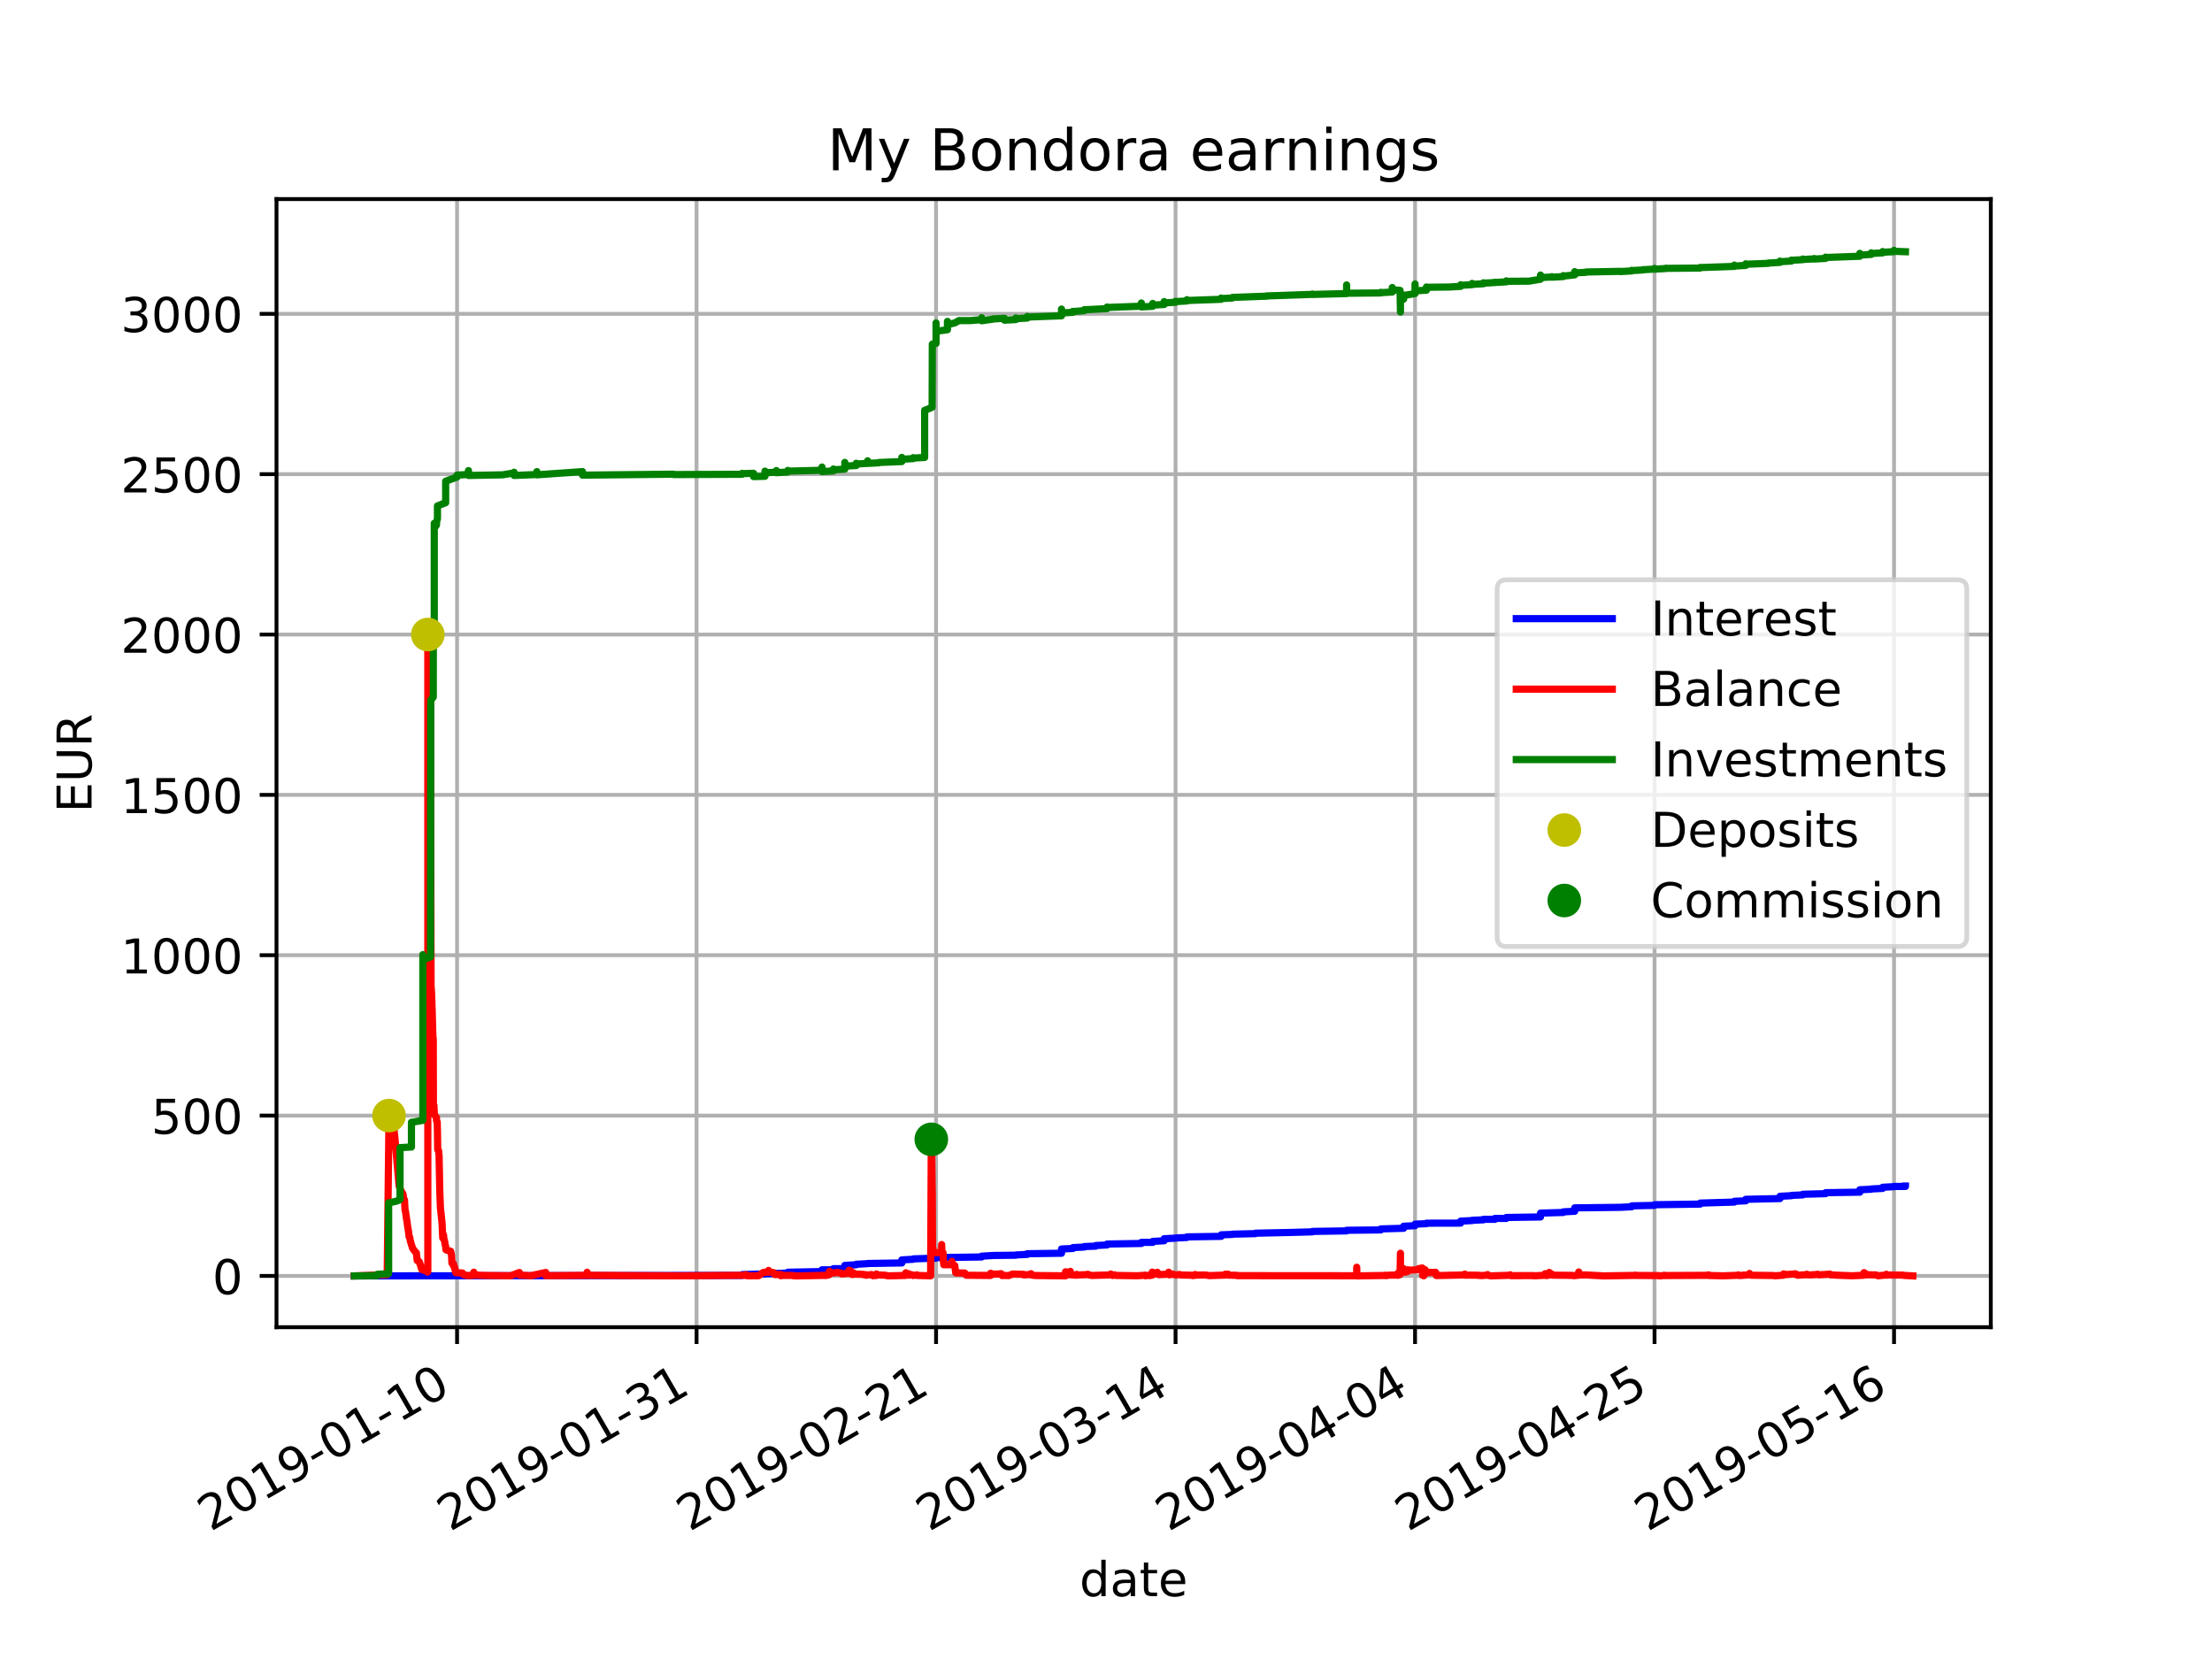 <?xml version="1.0" encoding="utf-8" standalone="no"?>
<!DOCTYPE svg PUBLIC "-//W3C//DTD SVG 1.1//EN"
  "http://www.w3.org/Graphics/SVG/1.1/DTD/svg11.dtd">
<!-- Created with matplotlib (http://matplotlib.org/) -->
<svg height="345.6pt" version="1.1" viewBox="0 0 460.8 345.6" width="460.8pt" xmlns="http://www.w3.org/2000/svg" xmlns:xlink="http://www.w3.org/1999/xlink">
 <defs>
  <style type="text/css">
*{stroke-linecap:butt;stroke-linejoin:round;}
  </style>
 </defs>
 <g id="figure_1">
  <g id="patch_1">
   <path d="M 0 345.6 
L 460.8 345.6 
L 460.8 0 
L 0 0 
z
" style="fill:#ffffff;"/>
  </g>
  <g id="axes_1">
   <g id="patch_2">
    <path d="M 57.6 276.48 
L 414.72 276.48 
L 414.72 41.472 
L 57.6 41.472 
z
" style="fill:#ffffff;"/>
   </g>
   <g id="matplotlib.axis_1">
    <g id="xtick_1">
     <g id="line2d_1">
      <path clip-path="url(#pebea541618)" d="M 95.215 276.48 
L 95.215 41.472 
" style="fill:none;stroke:#b0b0b0;stroke-linecap:square;stroke-width:0.8;"/>
     </g>
     <g id="line2d_2">
      <defs>
       <path d="M 0 0 
L 0 3.5 
" id="ma416c623b4" style="stroke:#000000;stroke-width:0.8;"/>
      </defs>
      <g>
       <use style="stroke:#000000;stroke-width:0.8;" x="95.215" xlink:href="#ma416c623b4" y="276.48"/>
      </g>
     </g>
     <g id="text_1">
      <!-- 2019-01-10 -->
      <defs>
       <path d="M 19.188 8.297 
L 53.609 8.297 
L 53.609 0 
L 7.328 0 
L 7.328 8.297 
Q 12.938 14.109 22.625 23.891 
Q 32.328 33.688 34.812 36.531 
Q 39.547 41.844 41.422 45.531 
Q 43.312 49.219 43.312 52.781 
Q 43.312 58.594 39.234 62.25 
Q 35.156 65.922 28.609 65.922 
Q 23.969 65.922 18.812 64.312 
Q 13.672 62.703 7.812 59.422 
L 7.812 69.391 
Q 13.766 71.781 18.938 73 
Q 24.125 74.219 28.422 74.219 
Q 39.75 74.219 46.484 68.547 
Q 53.219 62.891 53.219 53.422 
Q 53.219 48.922 51.531 44.891 
Q 49.859 40.875 45.406 35.406 
Q 44.188 33.984 37.641 27.219 
Q 31.109 20.453 19.188 8.297 
z
" id="DejaVuSans-32"/>
       <path d="M 31.781 66.406 
Q 24.172 66.406 20.328 58.906 
Q 16.5 51.422 16.5 36.375 
Q 16.5 21.391 20.328 13.891 
Q 24.172 6.391 31.781 6.391 
Q 39.453 6.391 43.281 13.891 
Q 47.125 21.391 47.125 36.375 
Q 47.125 51.422 43.281 58.906 
Q 39.453 66.406 31.781 66.406 
z
M 31.781 74.219 
Q 44.047 74.219 50.516 64.516 
Q 56.984 54.828 56.984 36.375 
Q 56.984 17.969 50.516 8.266 
Q 44.047 -1.422 31.781 -1.422 
Q 19.531 -1.422 13.062 8.266 
Q 6.594 17.969 6.594 36.375 
Q 6.594 54.828 13.062 64.516 
Q 19.531 74.219 31.781 74.219 
z
" id="DejaVuSans-30"/>
       <path d="M 12.406 8.297 
L 28.516 8.297 
L 28.516 63.922 
L 10.984 60.406 
L 10.984 69.391 
L 28.422 72.906 
L 38.281 72.906 
L 38.281 8.297 
L 54.391 8.297 
L 54.391 0 
L 12.406 0 
z
" id="DejaVuSans-31"/>
       <path d="M 10.984 1.516 
L 10.984 10.5 
Q 14.703 8.734 18.5 7.812 
Q 22.312 6.891 25.984 6.891 
Q 35.75 6.891 40.891 13.453 
Q 46.047 20.016 46.781 33.406 
Q 43.953 29.203 39.594 26.953 
Q 35.25 24.703 29.984 24.703 
Q 19.047 24.703 12.672 31.312 
Q 6.297 37.938 6.297 49.422 
Q 6.297 60.641 12.938 67.422 
Q 19.578 74.219 30.609 74.219 
Q 43.266 74.219 49.922 64.516 
Q 56.594 54.828 56.594 36.375 
Q 56.594 19.141 48.406 8.859 
Q 40.234 -1.422 26.422 -1.422 
Q 22.703 -1.422 18.891 -0.688 
Q 15.094 0.047 10.984 1.516 
z
M 30.609 32.422 
Q 37.25 32.422 41.125 36.953 
Q 45.016 41.5 45.016 49.422 
Q 45.016 57.281 41.125 61.844 
Q 37.25 66.406 30.609 66.406 
Q 23.969 66.406 20.094 61.844 
Q 16.219 57.281 16.219 49.422 
Q 16.219 41.5 20.094 36.953 
Q 23.969 32.422 30.609 32.422 
z
" id="DejaVuSans-39"/>
       <path d="M 4.891 31.391 
L 31.203 31.391 
L 31.203 23.391 
L 4.891 23.391 
z
" id="DejaVuSans-2d"/>
      </defs>
      <g transform="translate(43.845 319.118)rotate(-30)scale(0.1 -0.1)">
       <use xlink:href="#DejaVuSans-32"/>
       <use x="63.623" xlink:href="#DejaVuSans-30"/>
       <use x="127.246" xlink:href="#DejaVuSans-31"/>
       <use x="190.869" xlink:href="#DejaVuSans-39"/>
       <use x="254.492" xlink:href="#DejaVuSans-2d"/>
       <use x="290.576" xlink:href="#DejaVuSans-30"/>
       <use x="354.199" xlink:href="#DejaVuSans-31"/>
       <use x="417.822" xlink:href="#DejaVuSans-2d"/>
       <use x="453.906" xlink:href="#DejaVuSans-31"/>
       <use x="517.529" xlink:href="#DejaVuSans-30"/>
      </g>
     </g>
    </g>
    <g id="xtick_2">
     <g id="line2d_3">
      <path clip-path="url(#pebea541618)" d="M 145.106 276.48 
L 145.106 41.472 
" style="fill:none;stroke:#b0b0b0;stroke-linecap:square;stroke-width:0.8;"/>
     </g>
     <g id="line2d_4">
      <g>
       <use style="stroke:#000000;stroke-width:0.8;" x="145.106" xlink:href="#ma416c623b4" y="276.48"/>
      </g>
     </g>
     <g id="text_2">
      <!-- 2019-01-31 -->
      <defs>
       <path d="M 40.578 39.312 
Q 47.656 37.797 51.625 33 
Q 55.609 28.219 55.609 21.188 
Q 55.609 10.406 48.188 4.484 
Q 40.766 -1.422 27.094 -1.422 
Q 22.516 -1.422 17.656 -0.516 
Q 12.797 0.391 7.625 2.203 
L 7.625 11.719 
Q 11.719 9.328 16.594 8.109 
Q 21.484 6.891 26.812 6.891 
Q 36.078 6.891 40.938 10.547 
Q 45.797 14.203 45.797 21.188 
Q 45.797 27.641 41.281 31.266 
Q 36.766 34.906 28.719 34.906 
L 20.219 34.906 
L 20.219 43.016 
L 29.109 43.016 
Q 36.375 43.016 40.234 45.922 
Q 44.094 48.828 44.094 54.297 
Q 44.094 59.906 40.109 62.906 
Q 36.141 65.922 28.719 65.922 
Q 24.656 65.922 20.016 65.031 
Q 15.375 64.156 9.812 62.312 
L 9.812 71.094 
Q 15.438 72.656 20.344 73.438 
Q 25.25 74.219 29.594 74.219 
Q 40.828 74.219 47.359 69.109 
Q 53.906 64.016 53.906 55.328 
Q 53.906 49.266 50.438 45.094 
Q 46.969 40.922 40.578 39.312 
z
" id="DejaVuSans-33"/>
      </defs>
      <g transform="translate(93.737 319.118)rotate(-30)scale(0.1 -0.1)">
       <use xlink:href="#DejaVuSans-32"/>
       <use x="63.623" xlink:href="#DejaVuSans-30"/>
       <use x="127.246" xlink:href="#DejaVuSans-31"/>
       <use x="190.869" xlink:href="#DejaVuSans-39"/>
       <use x="254.492" xlink:href="#DejaVuSans-2d"/>
       <use x="290.576" xlink:href="#DejaVuSans-30"/>
       <use x="354.199" xlink:href="#DejaVuSans-31"/>
       <use x="417.822" xlink:href="#DejaVuSans-2d"/>
       <use x="453.906" xlink:href="#DejaVuSans-33"/>
       <use x="517.529" xlink:href="#DejaVuSans-31"/>
      </g>
     </g>
    </g>
    <g id="xtick_3">
     <g id="line2d_5">
      <path clip-path="url(#pebea541618)" d="M 194.998 276.48 
L 194.998 41.472 
" style="fill:none;stroke:#b0b0b0;stroke-linecap:square;stroke-width:0.8;"/>
     </g>
     <g id="line2d_6">
      <g>
       <use style="stroke:#000000;stroke-width:0.8;" x="194.998" xlink:href="#ma416c623b4" y="276.48"/>
      </g>
     </g>
     <g id="text_3">
      <!-- 2019-02-21 -->
      <g transform="translate(143.628 319.118)rotate(-30)scale(0.1 -0.1)">
       <use xlink:href="#DejaVuSans-32"/>
       <use x="63.623" xlink:href="#DejaVuSans-30"/>
       <use x="127.246" xlink:href="#DejaVuSans-31"/>
       <use x="190.869" xlink:href="#DejaVuSans-39"/>
       <use x="254.492" xlink:href="#DejaVuSans-2d"/>
       <use x="290.576" xlink:href="#DejaVuSans-30"/>
       <use x="354.199" xlink:href="#DejaVuSans-32"/>
       <use x="417.822" xlink:href="#DejaVuSans-2d"/>
       <use x="453.906" xlink:href="#DejaVuSans-32"/>
       <use x="517.529" xlink:href="#DejaVuSans-31"/>
      </g>
     </g>
    </g>
    <g id="xtick_4">
     <g id="line2d_7">
      <path clip-path="url(#pebea541618)" d="M 244.889 276.48 
L 244.889 41.472 
" style="fill:none;stroke:#b0b0b0;stroke-linecap:square;stroke-width:0.8;"/>
     </g>
     <g id="line2d_8">
      <g>
       <use style="stroke:#000000;stroke-width:0.8;" x="244.889" xlink:href="#ma416c623b4" y="276.48"/>
      </g>
     </g>
     <g id="text_4">
      <!-- 2019-03-14 -->
      <defs>
       <path d="M 37.797 64.312 
L 12.891 25.391 
L 37.797 25.391 
z
M 35.203 72.906 
L 47.609 72.906 
L 47.609 25.391 
L 58.016 25.391 
L 58.016 17.188 
L 47.609 17.188 
L 47.609 0 
L 37.797 0 
L 37.797 17.188 
L 4.891 17.188 
L 4.891 26.703 
z
" id="DejaVuSans-34"/>
      </defs>
      <g transform="translate(193.52 319.118)rotate(-30)scale(0.1 -0.1)">
       <use xlink:href="#DejaVuSans-32"/>
       <use x="63.623" xlink:href="#DejaVuSans-30"/>
       <use x="127.246" xlink:href="#DejaVuSans-31"/>
       <use x="190.869" xlink:href="#DejaVuSans-39"/>
       <use x="254.492" xlink:href="#DejaVuSans-2d"/>
       <use x="290.576" xlink:href="#DejaVuSans-30"/>
       <use x="354.199" xlink:href="#DejaVuSans-33"/>
       <use x="417.822" xlink:href="#DejaVuSans-2d"/>
       <use x="453.906" xlink:href="#DejaVuSans-31"/>
       <use x="517.529" xlink:href="#DejaVuSans-34"/>
      </g>
     </g>
    </g>
    <g id="xtick_5">
     <g id="line2d_9">
      <path clip-path="url(#pebea541618)" d="M 294.78 276.48 
L 294.78 41.472 
" style="fill:none;stroke:#b0b0b0;stroke-linecap:square;stroke-width:0.8;"/>
     </g>
     <g id="line2d_10">
      <g>
       <use style="stroke:#000000;stroke-width:0.8;" x="294.78" xlink:href="#ma416c623b4" y="276.48"/>
      </g>
     </g>
     <g id="text_5">
      <!-- 2019-04-04 -->
      <g transform="translate(243.411 319.118)rotate(-30)scale(0.1 -0.1)">
       <use xlink:href="#DejaVuSans-32"/>
       <use x="63.623" xlink:href="#DejaVuSans-30"/>
       <use x="127.246" xlink:href="#DejaVuSans-31"/>
       <use x="190.869" xlink:href="#DejaVuSans-39"/>
       <use x="254.492" xlink:href="#DejaVuSans-2d"/>
       <use x="290.576" xlink:href="#DejaVuSans-30"/>
       <use x="354.199" xlink:href="#DejaVuSans-34"/>
       <use x="417.822" xlink:href="#DejaVuSans-2d"/>
       <use x="453.906" xlink:href="#DejaVuSans-30"/>
       <use x="517.529" xlink:href="#DejaVuSans-34"/>
      </g>
     </g>
    </g>
    <g id="xtick_6">
     <g id="line2d_11">
      <path clip-path="url(#pebea541618)" d="M 344.672 276.48 
L 344.672 41.472 
" style="fill:none;stroke:#b0b0b0;stroke-linecap:square;stroke-width:0.8;"/>
     </g>
     <g id="line2d_12">
      <g>
       <use style="stroke:#000000;stroke-width:0.8;" x="344.672" xlink:href="#ma416c623b4" y="276.48"/>
      </g>
     </g>
     <g id="text_6">
      <!-- 2019-04-25 -->
      <defs>
       <path d="M 10.797 72.906 
L 49.516 72.906 
L 49.516 64.594 
L 19.828 64.594 
L 19.828 46.734 
Q 21.969 47.469 24.109 47.828 
Q 26.266 48.188 28.422 48.188 
Q 40.625 48.188 47.75 41.5 
Q 54.891 34.812 54.891 23.391 
Q 54.891 11.625 47.562 5.094 
Q 40.234 -1.422 26.906 -1.422 
Q 22.312 -1.422 17.547 -0.641 
Q 12.797 0.141 7.719 1.703 
L 7.719 11.625 
Q 12.109 9.234 16.797 8.062 
Q 21.484 6.891 26.703 6.891 
Q 35.156 6.891 40.078 11.328 
Q 45.016 15.766 45.016 23.391 
Q 45.016 31 40.078 35.438 
Q 35.156 39.891 26.703 39.891 
Q 22.75 39.891 18.812 39.016 
Q 14.891 38.141 10.797 36.281 
z
" id="DejaVuSans-35"/>
      </defs>
      <g transform="translate(293.302 319.118)rotate(-30)scale(0.1 -0.1)">
       <use xlink:href="#DejaVuSans-32"/>
       <use x="63.623" xlink:href="#DejaVuSans-30"/>
       <use x="127.246" xlink:href="#DejaVuSans-31"/>
       <use x="190.869" xlink:href="#DejaVuSans-39"/>
       <use x="254.492" xlink:href="#DejaVuSans-2d"/>
       <use x="290.576" xlink:href="#DejaVuSans-30"/>
       <use x="354.199" xlink:href="#DejaVuSans-34"/>
       <use x="417.822" xlink:href="#DejaVuSans-2d"/>
       <use x="453.906" xlink:href="#DejaVuSans-32"/>
       <use x="517.529" xlink:href="#DejaVuSans-35"/>
      </g>
     </g>
    </g>
    <g id="xtick_7">
     <g id="line2d_13">
      <path clip-path="url(#pebea541618)" d="M 394.563 276.48 
L 394.563 41.472 
" style="fill:none;stroke:#b0b0b0;stroke-linecap:square;stroke-width:0.8;"/>
     </g>
     <g id="line2d_14">
      <g>
       <use style="stroke:#000000;stroke-width:0.8;" x="394.563" xlink:href="#ma416c623b4" y="276.48"/>
      </g>
     </g>
     <g id="text_7">
      <!-- 2019-05-16 -->
      <defs>
       <path d="M 33.016 40.375 
Q 26.375 40.375 22.484 35.828 
Q 18.609 31.297 18.609 23.391 
Q 18.609 15.531 22.484 10.953 
Q 26.375 6.391 33.016 6.391 
Q 39.656 6.391 43.531 10.953 
Q 47.406 15.531 47.406 23.391 
Q 47.406 31.297 43.531 35.828 
Q 39.656 40.375 33.016 40.375 
z
M 52.594 71.297 
L 52.594 62.312 
Q 48.875 64.062 45.094 64.984 
Q 41.312 65.922 37.594 65.922 
Q 27.828 65.922 22.672 59.328 
Q 17.531 52.734 16.797 39.406 
Q 19.672 43.656 24.016 45.922 
Q 28.375 48.188 33.594 48.188 
Q 44.578 48.188 50.953 41.516 
Q 57.328 34.859 57.328 23.391 
Q 57.328 12.156 50.688 5.359 
Q 44.047 -1.422 33.016 -1.422 
Q 20.359 -1.422 13.672 8.266 
Q 6.984 17.969 6.984 36.375 
Q 6.984 53.656 15.188 63.938 
Q 23.391 74.219 37.203 74.219 
Q 40.922 74.219 44.703 73.484 
Q 48.484 72.75 52.594 71.297 
z
" id="DejaVuSans-36"/>
      </defs>
      <g transform="translate(343.194 319.118)rotate(-30)scale(0.1 -0.1)">
       <use xlink:href="#DejaVuSans-32"/>
       <use x="63.623" xlink:href="#DejaVuSans-30"/>
       <use x="127.246" xlink:href="#DejaVuSans-31"/>
       <use x="190.869" xlink:href="#DejaVuSans-39"/>
       <use x="254.492" xlink:href="#DejaVuSans-2d"/>
       <use x="290.576" xlink:href="#DejaVuSans-30"/>
       <use x="354.199" xlink:href="#DejaVuSans-35"/>
       <use x="417.822" xlink:href="#DejaVuSans-2d"/>
       <use x="453.906" xlink:href="#DejaVuSans-31"/>
       <use x="517.529" xlink:href="#DejaVuSans-36"/>
      </g>
     </g>
    </g>
    <g id="text_8">
     <!-- date -->
     <defs>
      <path d="M 45.406 46.391 
L 45.406 75.984 
L 54.391 75.984 
L 54.391 0 
L 45.406 0 
L 45.406 8.203 
Q 42.578 3.328 38.25 0.953 
Q 33.938 -1.422 27.875 -1.422 
Q 17.969 -1.422 11.734 6.484 
Q 5.516 14.406 5.516 27.297 
Q 5.516 40.188 11.734 48.094 
Q 17.969 56 27.875 56 
Q 33.938 56 38.25 53.625 
Q 42.578 51.266 45.406 46.391 
z
M 14.797 27.297 
Q 14.797 17.391 18.875 11.75 
Q 22.953 6.109 30.078 6.109 
Q 37.203 6.109 41.297 11.75 
Q 45.406 17.391 45.406 27.297 
Q 45.406 37.203 41.297 42.844 
Q 37.203 48.484 30.078 48.484 
Q 22.953 48.484 18.875 42.844 
Q 14.797 37.203 14.797 27.297 
z
" id="DejaVuSans-64"/>
      <path d="M 34.281 27.484 
Q 23.391 27.484 19.188 25 
Q 14.984 22.516 14.984 16.5 
Q 14.984 11.719 18.141 8.906 
Q 21.297 6.109 26.703 6.109 
Q 34.188 6.109 38.703 11.406 
Q 43.219 16.703 43.219 25.484 
L 43.219 27.484 
z
M 52.203 31.203 
L 52.203 0 
L 43.219 0 
L 43.219 8.297 
Q 40.141 3.328 35.547 0.953 
Q 30.953 -1.422 24.312 -1.422 
Q 15.922 -1.422 10.953 3.297 
Q 6 8.016 6 15.922 
Q 6 25.141 12.172 29.828 
Q 18.359 34.516 30.609 34.516 
L 43.219 34.516 
L 43.219 35.406 
Q 43.219 41.609 39.141 45 
Q 35.062 48.391 27.688 48.391 
Q 23 48.391 18.547 47.266 
Q 14.109 46.141 10.016 43.891 
L 10.016 52.203 
Q 14.938 54.109 19.578 55.047 
Q 24.219 56 28.609 56 
Q 40.484 56 46.344 49.844 
Q 52.203 43.703 52.203 31.203 
z
" id="DejaVuSans-61"/>
      <path d="M 18.312 70.219 
L 18.312 54.688 
L 36.812 54.688 
L 36.812 47.703 
L 18.312 47.703 
L 18.312 18.016 
Q 18.312 11.328 20.141 9.422 
Q 21.969 7.516 27.594 7.516 
L 36.812 7.516 
L 36.812 0 
L 27.594 0 
Q 17.188 0 13.234 3.875 
Q 9.281 7.766 9.281 18.016 
L 9.281 47.703 
L 2.688 47.703 
L 2.688 54.688 
L 9.281 54.688 
L 9.281 70.219 
z
" id="DejaVuSans-74"/>
      <path d="M 56.203 29.594 
L 56.203 25.203 
L 14.891 25.203 
Q 15.484 15.922 20.484 11.062 
Q 25.484 6.203 34.422 6.203 
Q 39.594 6.203 44.453 7.469 
Q 49.312 8.734 54.109 11.281 
L 54.109 2.781 
Q 49.266 0.734 44.188 -0.344 
Q 39.109 -1.422 33.891 -1.422 
Q 20.797 -1.422 13.156 6.188 
Q 5.516 13.812 5.516 26.812 
Q 5.516 40.234 12.766 48.109 
Q 20.016 56 32.328 56 
Q 43.359 56 49.781 48.891 
Q 56.203 41.797 56.203 29.594 
z
M 47.219 32.234 
Q 47.125 39.594 43.094 43.984 
Q 39.062 48.391 32.422 48.391 
Q 24.906 48.391 20.391 44.141 
Q 15.875 39.891 15.188 32.172 
z
" id="DejaVuSans-65"/>
     </defs>
     <g transform="translate(224.885 332.518)scale(0.1 -0.1)">
      <use xlink:href="#DejaVuSans-64"/>
      <use x="63.477" xlink:href="#DejaVuSans-61"/>
      <use x="124.756" xlink:href="#DejaVuSans-74"/>
      <use x="163.965" xlink:href="#DejaVuSans-65"/>
     </g>
    </g>
   </g>
   <g id="matplotlib.axis_2">
    <g id="ytick_1">
     <g id="line2d_15">
      <path clip-path="url(#pebea541618)" d="M 57.6 265.798 
L 414.72 265.798 
" style="fill:none;stroke:#b0b0b0;stroke-linecap:square;stroke-width:0.8;"/>
     </g>
     <g id="line2d_16">
      <defs>
       <path d="M 0 0 
L -3.5 0 
" id="m0ff90f91d9" style="stroke:#000000;stroke-width:0.8;"/>
      </defs>
      <g>
       <use style="stroke:#000000;stroke-width:0.8;" x="57.6" xlink:href="#m0ff90f91d9" y="265.798"/>
      </g>
     </g>
     <g id="text_9">
      <!-- 0 -->
      <g transform="translate(44.237 269.597)scale(0.1 -0.1)">
       <use xlink:href="#DejaVuSans-30"/>
      </g>
     </g>
    </g>
    <g id="ytick_2">
     <g id="line2d_17">
      <path clip-path="url(#pebea541618)" d="M 57.6 232.395 
L 414.72 232.395 
" style="fill:none;stroke:#b0b0b0;stroke-linecap:square;stroke-width:0.8;"/>
     </g>
     <g id="line2d_18">
      <g>
       <use style="stroke:#000000;stroke-width:0.8;" x="57.6" xlink:href="#m0ff90f91d9" y="232.395"/>
      </g>
     </g>
     <g id="text_10">
      <!-- 500 -->
      <g transform="translate(31.512 236.194)scale(0.1 -0.1)">
       <use xlink:href="#DejaVuSans-35"/>
       <use x="63.623" xlink:href="#DejaVuSans-30"/>
       <use x="127.246" xlink:href="#DejaVuSans-30"/>
      </g>
     </g>
    </g>
    <g id="ytick_3">
     <g id="line2d_19">
      <path clip-path="url(#pebea541618)" d="M 57.6 198.991 
L 414.72 198.991 
" style="fill:none;stroke:#b0b0b0;stroke-linecap:square;stroke-width:0.8;"/>
     </g>
     <g id="line2d_20">
      <g>
       <use style="stroke:#000000;stroke-width:0.8;" x="57.6" xlink:href="#m0ff90f91d9" y="198.991"/>
      </g>
     </g>
     <g id="text_11">
      <!-- 1000 -->
      <g transform="translate(25.15 202.79)scale(0.1 -0.1)">
       <use xlink:href="#DejaVuSans-31"/>
       <use x="63.623" xlink:href="#DejaVuSans-30"/>
       <use x="127.246" xlink:href="#DejaVuSans-30"/>
       <use x="190.869" xlink:href="#DejaVuSans-30"/>
      </g>
     </g>
    </g>
    <g id="ytick_4">
     <g id="line2d_21">
      <path clip-path="url(#pebea541618)" d="M 57.6 165.588 
L 414.72 165.588 
" style="fill:none;stroke:#b0b0b0;stroke-linecap:square;stroke-width:0.8;"/>
     </g>
     <g id="line2d_22">
      <g>
       <use style="stroke:#000000;stroke-width:0.8;" x="57.6" xlink:href="#m0ff90f91d9" y="165.588"/>
      </g>
     </g>
     <g id="text_12">
      <!-- 1500 -->
      <g transform="translate(25.15 169.387)scale(0.1 -0.1)">
       <use xlink:href="#DejaVuSans-31"/>
       <use x="63.623" xlink:href="#DejaVuSans-35"/>
       <use x="127.246" xlink:href="#DejaVuSans-30"/>
       <use x="190.869" xlink:href="#DejaVuSans-30"/>
      </g>
     </g>
    </g>
    <g id="ytick_5">
     <g id="line2d_23">
      <path clip-path="url(#pebea541618)" d="M 57.6 132.185 
L 414.72 132.185 
" style="fill:none;stroke:#b0b0b0;stroke-linecap:square;stroke-width:0.8;"/>
     </g>
     <g id="line2d_24">
      <g>
       <use style="stroke:#000000;stroke-width:0.8;" x="57.6" xlink:href="#m0ff90f91d9" y="132.185"/>
      </g>
     </g>
     <g id="text_13">
      <!-- 2000 -->
      <g transform="translate(25.15 135.984)scale(0.1 -0.1)">
       <use xlink:href="#DejaVuSans-32"/>
       <use x="63.623" xlink:href="#DejaVuSans-30"/>
       <use x="127.246" xlink:href="#DejaVuSans-30"/>
       <use x="190.869" xlink:href="#DejaVuSans-30"/>
      </g>
     </g>
    </g>
    <g id="ytick_6">
     <g id="line2d_25">
      <path clip-path="url(#pebea541618)" d="M 57.6 98.781 
L 414.72 98.781 
" style="fill:none;stroke:#b0b0b0;stroke-linecap:square;stroke-width:0.8;"/>
     </g>
     <g id="line2d_26">
      <g>
       <use style="stroke:#000000;stroke-width:0.8;" x="57.6" xlink:href="#m0ff90f91d9" y="98.781"/>
      </g>
     </g>
     <g id="text_14">
      <!-- 2500 -->
      <g transform="translate(25.15 102.58)scale(0.1 -0.1)">
       <use xlink:href="#DejaVuSans-32"/>
       <use x="63.623" xlink:href="#DejaVuSans-35"/>
       <use x="127.246" xlink:href="#DejaVuSans-30"/>
       <use x="190.869" xlink:href="#DejaVuSans-30"/>
      </g>
     </g>
    </g>
    <g id="ytick_7">
     <g id="line2d_27">
      <path clip-path="url(#pebea541618)" d="M 57.6 65.378 
L 414.72 65.378 
" style="fill:none;stroke:#b0b0b0;stroke-linecap:square;stroke-width:0.8;"/>
     </g>
     <g id="line2d_28">
      <g>
       <use style="stroke:#000000;stroke-width:0.8;" x="57.6" xlink:href="#m0ff90f91d9" y="65.378"/>
      </g>
     </g>
     <g id="text_15">
      <!-- 3000 -->
      <g transform="translate(25.15 69.177)scale(0.1 -0.1)">
       <use xlink:href="#DejaVuSans-33"/>
       <use x="63.623" xlink:href="#DejaVuSans-30"/>
       <use x="127.246" xlink:href="#DejaVuSans-30"/>
       <use x="190.869" xlink:href="#DejaVuSans-30"/>
      </g>
     </g>
    </g>
    <g id="text_16">
     <!-- EUR -->
     <defs>
      <path d="M 9.812 72.906 
L 55.906 72.906 
L 55.906 64.594 
L 19.672 64.594 
L 19.672 43.016 
L 54.391 43.016 
L 54.391 34.719 
L 19.672 34.719 
L 19.672 8.297 
L 56.781 8.297 
L 56.781 0 
L 9.812 0 
z
" id="DejaVuSans-45"/>
      <path d="M 8.688 72.906 
L 18.609 72.906 
L 18.609 28.609 
Q 18.609 16.891 22.844 11.734 
Q 27.094 6.594 36.625 6.594 
Q 46.094 6.594 50.344 11.734 
Q 54.594 16.891 54.594 28.609 
L 54.594 72.906 
L 64.5 72.906 
L 64.5 27.391 
Q 64.5 13.141 57.438 5.859 
Q 50.391 -1.422 36.625 -1.422 
Q 22.797 -1.422 15.734 5.859 
Q 8.688 13.141 8.688 27.391 
z
" id="DejaVuSans-55"/>
      <path d="M 44.391 34.188 
Q 47.562 33.109 50.562 29.594 
Q 53.562 26.078 56.594 19.922 
L 66.609 0 
L 56 0 
L 46.688 18.703 
Q 43.062 26.031 39.672 28.422 
Q 36.281 30.812 30.422 30.812 
L 19.672 30.812 
L 19.672 0 
L 9.812 0 
L 9.812 72.906 
L 32.078 72.906 
Q 44.578 72.906 50.734 67.672 
Q 56.891 62.453 56.891 51.906 
Q 56.891 45.016 53.688 40.469 
Q 50.484 35.938 44.391 34.188 
z
M 19.672 64.797 
L 19.672 38.922 
L 32.078 38.922 
Q 39.203 38.922 42.844 42.219 
Q 46.484 45.516 46.484 51.906 
Q 46.484 58.297 42.844 61.547 
Q 39.203 64.797 32.078 64.797 
z
" id="DejaVuSans-52"/>
     </defs>
     <g transform="translate(19.07 169.269)rotate(-90)scale(0.1 -0.1)">
      <use xlink:href="#DejaVuSans-45"/>
      <use x="63.184" xlink:href="#DejaVuSans-55"/>
      <use x="136.377" xlink:href="#DejaVuSans-52"/>
     </g>
    </g>
   </g>
   <g id="line2d_29">
    <path clip-path="url(#pebea541618)" d="M 73.833 265.798 
L 154.609 265.691 
L 154.609 265.523 
L 159.361 265.371 
L 159.361 265.355 
L 164.112 265.211 
L 164.112 265.03 
L 171.24 264.887 
L 171.24 264.527 
L 171.24 264.527 
L 173.616 264.527 
L 173.616 264.42 
L 173.616 264.295 
L 175.991 264.295 
L 175.991 264.192 
L 175.991 263.606 
L 178.367 263.473 
L 178.367 263.371 
L 180.743 263.239 
L 180.743 263.208 
L 187.87 263.095 
L 187.87 262.458 
L 190.246 262.33 
L 190.246 262.247 
L 194.998 262.094 
L 194.998 261.986 
L 194.998 261.986 
L 204.501 261.847 
L 204.501 261.681 
L 204.501 261.681 
L 206.876 261.543 
L 206.876 261.536 
L 211.628 261.48 
L 211.628 261.433 
L 214.004 261.311 
L 214.004 261.172 
L 221.131 261.075 
L 221.131 260.187 
L 223.507 260.078 
L 223.507 259.902 
L 225.883 259.777 
L 225.883 259.68 
L 228.259 259.593 
L 228.259 259.468 
L 230.634 259.346 
L 230.634 259.154 
L 237.762 259.035 
L 237.762 258.811 
L 240.137 258.811 
L 240.137 258.708 
L 240.137 258.603 
L 242.513 258.476 
L 242.513 258.05 
L 242.513 258.05 
L 244.889 257.933 
L 244.889 257.897 
L 247.265 257.788 
L 247.265 257.666 
L 254.392 257.554 
L 254.392 257.238 
L 256.768 257.15 
L 256.768 257.1 
L 261.519 256.986 
L 261.519 256.986 
L 261.519 256.899 
L 268.647 256.748 
L 273.398 256.618 
L 273.398 256.527 
L 273.398 256.527 
L 280.526 256.417 
L 280.526 256.291 
L 287.653 256.214 
L 287.653 256.006 
L 292.405 255.873 
L 292.405 255.446 
L 294.78 255.335 
L 294.78 255.012 
L 297.156 254.911 
L 297.156 254.813 
L 304.284 254.796 
L 304.284 254.711 
L 304.284 254.384 
L 306.659 254.265 
L 306.659 254.213 
L 309.035 254.106 
L 309.035 254.106 
L 309.035 254.004 
L 311.411 254.004 
L 311.411 253.926 
L 311.411 253.824 
L 313.787 253.824 
L 313.787 253.748 
L 313.787 253.625 
L 320.914 253.515 
L 320.914 252.715 
L 325.666 252.577 
L 325.666 252.451 
L 328.041 252.329 
L 328.041 251.622 
L 337.544 251.508 
L 339.92 251.387 
L 339.92 251.202 
L 344.672 251.101 
L 344.672 250.968 
L 354.175 250.833 
L 354.175 250.625 
L 361.302 250.414 
L 361.302 250.253 
L 363.678 250.151 
L 363.678 249.838 
L 363.678 249.838 
L 370.805 249.684 
L 370.805 249.21 
L 373.181 249.083 
L 373.181 249.025 
L 375.557 248.916 
L 375.557 248.916 
L 375.557 248.788 
L 380.309 248.659 
L 380.309 248.459 
L 387.436 248.352 
L 387.436 248.352 
L 387.436 247.848 
L 389.812 247.737 
L 389.812 247.683 
L 392.187 247.566 
L 392.187 247.334 
L 394.563 247.199 
L 394.563 247.159 
L 394.563 247.159 
L 396.939 247.159 
L 396.939 247.074 
" style="fill:none;stroke:#0000ff;stroke-linecap:square;stroke-width:1.5;"/>
   </g>
   <g id="line2d_30">
    <path clip-path="url(#pebea541618)" d="M 73.833 265.798 
L 80.661 265.531 
L 81.043 232.127 
L 81.531 232.261 
L 81.624 232.729 
L 81.819 232.795 
L 81.901 233.463 
L 81.993 233.731 
L 82.151 236.202 
L 82.209 236.403 
L 83.148 247.092 
L 83.537 248.094 
L 83.94 248.695 
L 84.122 249.898 
L 84.261 249.965 
L 84.379 252.102 
L 84.46 252.303 
L 84.681 253.839 
L 84.795 254.507 
L 84.911 255.443 
L 85.098 256.512 
L 85.221 257.647 
L 85.343 257.714 
L 85.46 258.382 
L 85.631 259.05 
L 85.853 259.718 
L 85.952 260.052 
L 86.451 260.721 
L 86.731 260.988 
L 86.917 262.591 
L 87.354 262.858 
L 87.481 263.259 
L 87.867 264.462 
L 89.017 264.863 
L 89.076 264.996 
L 89.103 264.661 
L 89.11 264.728 
L 89.122 264.795 
L 89.123 131.182 
L 89.218 132.585 
L 89.286 134.522 
L 89.355 136.66 
L 89.458 138.597 
L 89.682 147.75 
L 89.798 205.27 
L 89.905 206.939 
L 90.043 210.947 
L 90.169 215.624 
L 90.261 216.693 
L 90.284 230.174 
L 90.387 230.241 
L 90.496 232.179 
L 90.93 232.835 
L 90.934 233.475 
L 91.084 233.742 
L 91.127 235.746 
L 91.185 239.488 
L 91.227 239.47 
L 91.366 239.737 
L 91.473 240.873 
L 91.484 241.608 
L 91.619 248.288 
L 91.753 251.629 
L 92.086 254.769 
L 92.234 257.908 
L 92.387 257.239 
L 92.489 258.241 
L 92.589 258.375 
L 92.735 259.309 
L 92.84 259.643 
L 92.877 260.311 
L 93.101 260.444 
L 93.869 260.645 
L 94.058 261.38 
L 94.138 263.117 
L 94.472 263.25 
L 94.475 263.718 
L 94.632 263.785 
L 94.944 265.121 
L 96.336 265.187 
L 96.508 265.387 
L 96.544 265.521 
L 97.318 265.721 
L 98.407 265.7 
L 98.705 265.028 
L 98.733 265.161 
L 98.905 265.628 
L 101.159 265.695 
L 106.405 265.762 
L 108.193 265.085 
L 108.221 265.619 
L 110.584 265.753 
L 113.679 265.078 
L 113.687 265.144 
L 113.71 265.746 
L 122.309 265.678 
L 122.309 265.04 
L 122.315 265.708 
L 122.837 265.667 
L 132.42 265.733 
L 141.785 265.775 
L 155.417 265.661 
L 155.417 265.54 
L 155.449 265.74 
L 155.489 265.723 
L 155.588 265.703 
L 155.825 265.77 
L 158.013 265.758 
L 159.029 265.065 
L 160.104 265 
L 160.104 264.649 
L 160.182 264.983 
L 161.161 265.116 
L 161.161 265.11 
L 161.427 265.511 
L 162.53 265.489 
L 162.668 265.763 
L 162.694 265.489 
L 162.785 265.689 
L 165.144 265.686 
L 165.213 265.753 
L 165.822 265.794 
L 171.967 265.679 
L 172.009 265.724 
L 172.02 265.657 
L 172.397 265.551 
L 172.397 265.488 
L 172.476 265.622 
L 172.722 265.559 
L 172.788 264.845 
L 172.801 264.912 
L 172.898 265.112 
L 172.957 265.246 
L 174.372 265.095 
L 174.372 265.031 
L 174.384 265.098 
L 174.448 265.098 
L 175.155 265.188 
L 175.337 265.381 
L 175.337 265.379 
L 175.733 265.347 
L 176.766 265.24 
L 176.86 264.615 
L 177.058 264.897 
L 177.095 264.665 
L 177.132 265.065 
L 177.393 265.458 
L 177.393 265.439 
L 177.654 265.501 
L 177.784 265.145 
L 177.842 265.211 
L 177.871 265.412 
L 180 265.484 
L 180.098 265.59 
L 180.477 265.652 
L 180.526 265.557 
L 180.543 265.624 
L 181.557 265.514 
L 181.557 265.5 
L 181.595 265.567 
L 181.848 265.756 
L 181.848 265.735 
L 182.345 265.689 
L 182.446 265.52 
L 182.498 265.654 
L 182.518 265.721 
L 182.587 265.387 
L 182.647 265.52 
L 182.739 265.587 
L 182.739 265.584 
L 184.445 265.648 
L 184.619 265.715 
L 184.619 265.713 
L 185.035 265.78 
L 188.661 265.694 
L 188.701 265.142 
L 188.75 265.208 
L 188.972 265.402 
L 189.145 265.465 
L 189.15 265.599 
L 189.32 265.339 
L 189.349 265.472 
L 189.394 265.659 
L 189.579 265.565 
L 189.579 265.542 
L 190.064 265.569 
L 190.176 265.703 
L 190.985 265.611 
L 190.985 265.566 
L 191.069 265.699 
L 193.866 265.773 
L 194.008 237.319 
L 194.079 239.358 
L 194.212 248.909 
L 194.255 259.994 
L 194.336 259.992 
L 194.357 260.66 
L 194.547 260.708 
L 194.577 260.775 
L 194.882 260.975 
L 196.139 260.933 
L 196.166 259.261 
L 196.211 260.865 
L 196.448 260.932 
L 196.533 262.936 
L 196.59 263.069 
L 196.605 263.47 
L 198.196 263.461 
L 198.295 262.776 
L 198.307 263.11 
L 198.394 263.51 
L 198.394 263.507 
L 198.889 263.624 
L 199.098 265.157 
L 199.707 265.19 
L 200.97 265.19 
L 201.283 265.657 
L 206.333 265.701 
L 206.333 265.27 
L 206.407 265.403 
L 206.47 265.26 
L 206.479 265.46 
L 208.508 265.369 
L 208.508 265.328 
L 208.637 265.395 
L 208.767 265.729 
L 208.804 265.689 
L 210.152 265.725 
L 210.92 265.405 
L 213.261 265.468 
L 213.318 265.601 
L 214.759 265.477 
L 214.759 265.332 
L 214.864 265.465 
L 214.975 265.637 
L 215.77 265.714 
L 221.975 265.777 
L 221.975 264.939 
L 222.199 265.007 
L 222.31 265.381 
L 222.481 265.432 
L 222.49 265.566 
L 222.573 265.489 
L 222.962 265.54 
L 222.962 265.527 
L 222.962 264.85 
L 223.03 265.117 
L 223.222 265.585 
L 224.29 265.65 
L 224.29 265.559 
L 224.29 265.479 
L 224.361 265.612 
L 226.583 265.513 
L 226.583 265.453 
L 226.846 265.586 
L 226.846 265.569 
L 227.177 265.638 
L 227.358 265.704 
L 231.388 265.589 
L 231.388 265.4 
L 231.426 265.467 
L 231.781 265.703 
L 231.781 265.699 
L 232.173 265.631 
L 232.173 265.565 
L 232.191 265.631 
L 232.555 265.698 
L 236.915 265.762 
L 236.915 265.755 
L 237.068 265.754 
L 238.58 265.653 
L 238.58 265.631 
L 238.62 265.765 
L 239.488 265.63 
L 239.488 265.596 
L 239.523 265.729 
L 239.874 265.615 
L 239.926 265.585 
L 240 265.652 
L 240.05 264.996 
L 240.113 265.464 
L 240.88 265.356 
L 240.88 265.346 
L 240.998 265.342 
L 241.081 265.04 
L 241.087 265.307 
L 241.269 265.461 
L 241.361 265.527 
L 243.362 265.435 
L 243.447 265.025 
L 243.469 265.092 
L 243.589 265.559 
L 244.217 265.455 
L 244.217 265.389 
L 244.236 265.455 
L 244.836 265.545 
L 244.934 265.612 
L 245.694 265.501 
L 245.694 265.485 
L 245.753 265.552 
L 246.008 265.602 
L 248.293 265.66 
L 248.465 265.727 
L 248.955 265.673 
L 248.955 265.5 
L 248.994 265.634 
L 251.061 265.6 
L 251.955 265.732 
L 251.955 265.732 
L 255.259 265.621 
L 255.259 265.43 
L 255.265 265.496 
L 255.816 265.629 
L 255.816 265.55 
L 255.816 265.43 
L 255.844 265.631 
L 257.695 265.676 
L 257.745 265.742 
L 282.434 265.762 
L 282.632 265.094 
L 282.632 263.99 
L 282.669 265.793 
L 288.579 265.697 
L 288.579 265.649 
L 288.614 265.715 
L 288.683 265.687 
L 288.781 265.743 
L 288.781 265.722 
L 289.464 265.633 
L 290.934 265.626 
L 291.153 265.27 
L 291.171 265.337 
L 291.197 265.671 
L 291.252 265.654 
L 291.653 265.527 
L 291.742 261.072 
L 291.746 263.796 
L 291.851 264.331 
L 292.398 264.285 
L 292.398 264.958 
L 292.553 265.025 
L 293.146 264.916 
L 293.242 264.525 
L 293.638 264.564 
L 293.663 264.631 
L 295.506 264.47 
L 295.506 264.286 
L 296.285 264.142 
L 296.347 264.476 
L 296.365 265.679 
L 296.595 265.778 
L 296.782 265.112 
L 296.792 265.179 
L 296.884 264.513 
L 296.918 265.181 
L 297.886 265.07 
L 297.886 265.032 
L 297.957 265.099 
L 297.971 265.096 
L 299.07 265.052 
L 299.223 265.72 
L 305.092 265.598 
L 305.135 265.418 
L 305.253 265.528 
L 305.327 265.661 
L 305.327 265.622 
L 307.896 265.654 
L 308.091 265.714 
L 308.091 265.696 
L 308.187 265.67 
L 308.666 265.728 
L 309.851 265.62 
L 309.88 265.52 
L 309.947 265.668 
L 310.261 265.724 
L 310.561 265.786 
L 314.546 265.659 
L 314.625 265.565 
L 314.645 265.698 
L 314.822 265.751 
L 314.822 265.74 
L 319.473 265.727 
L 319.573 265.787 
L 319.573 265.776 
L 321.736 265.666 
L 321.828 265.397 
L 321.843 265.464 
L 321.88 265.353 
L 321.88 265.332 
L 321.943 265.683 
L 321.977 265.598 
L 322.161 265.731 
L 322.731 265.618 
L 322.731 265.071 
L 322.824 265.263 
L 322.919 265.392 
L 322.919 265.376 
L 322.967 265.314 
L 323.019 265.376 
L 323.215 265.371 
L 323.369 265.638 
L 327.477 265.682 
L 327.869 265.748 
L 328.811 265.656 
L 328.878 264.978 
L 328.894 265.178 
L 329.378 265.613 
L 329.477 265.559 
L 329.573 265.624 
L 329.573 265.622 
L 330.284 265.585 
L 334.084 265.794 
L 340.654 265.683 
L 340.654 265.626 
L 340.691 265.693 
L 345.58 265.727 
L 345.678 265.794 
L 345.678 265.792 
L 346.57 265.715 
L 346.669 265.651 
L 346.672 265.718 
L 355.902 265.67 
L 355.902 265.574 
L 355.955 265.707 
L 358.939 265.775 
L 362.06 265.663 
L 362.128 265.573 
L 362.349 265.724 
L 363.218 265.66 
L 363.266 265.598 
L 363.281 265.665 
L 364.451 265.556 
L 364.451 265.282 
L 364.556 265.549 
L 364.713 265.591 
L 364.814 265.657 
L 364.814 265.656 
L 369.368 265.709 
L 369.76 265.775 
L 369.76 265.772 
L 371.565 265.642 
L 371.565 265.37 
L 372.151 265.515 
L 373.905 265.385 
L 373.989 265.349 
L 374.099 265.411 
L 374.28 265.475 
L 374.318 265.609 
L 374.388 265.591 
L 374.487 265.653 
L 374.487 265.652 
L 376.285 265.537 
L 376.375 265.45 
L 376.526 265.567 
L 376.526 265.534 
L 377.067 265.6 
L 377.067 265.594 
L 378.651 265.486 
L 378.651 265.445 
L 378.89 265.576 
L 381.076 265.441 
L 381.137 265.403 
L 381.253 265.454 
L 381.333 265.581 
L 381.333 265.55 
L 382.417 265.635 
L 385.783 265.766 
L 385.783 265.765 
L 388.248 265.655 
L 388.312 265.112 
L 388.355 265.179 
L 388.418 265.378 
L 388.507 265.273 
L 388.507 265.269 
L 388.52 265.336 
L 388.607 265.283 
L 388.806 265.589 
L 388.806 265.551 
L 390.835 265.588 
L 390.922 265.652 
L 391.083 265.707 
L 391.222 265.771 
L 391.222 265.766 
L 392.947 265.604 
L 392.947 265.454 
L 393.057 265.588 
L 393.145 265.65 
L 393.145 265.601 
L 396.501 265.628 
L 396.646 265.693 
L 396.646 265.692 
L 398.487 265.789 
L 398.487 265.789 
" style="fill:none;stroke:#ff0000;stroke-linecap:square;stroke-width:1.5;"/>
   </g>
   <g id="line2d_31">
    <path clip-path="url(#pebea541618)" d="M 73.833 265.798 
L 78.584 265.731 
L 78.584 265.464 
L 80.96 265.33 
L 80.96 250.566 
L 82.576 250.232 
L 83.336 249.898 
L 83.336 239.075 
L 85.712 238.942 
L 85.712 233.797 
L 88.087 233.397 
L 88.087 198.858 
L 88.087 199.993 
L 89.682 199.325 
L 89.736 145.88 
L 90.261 145.212 
L 90.273 132.532 
L 90.463 131.864 
L 90.463 109.016 
L 90.463 110.025 
L 90.93 109.368 
L 90.934 108.728 
L 91.127 108.06 
L 91.131 105.388 
L 92.839 104.72 
L 92.839 100.244 
L 95.215 99.375 
L 95.215 98.974 
L 95.215 98.975 
L 97.591 98.842 
L 97.591 98.04 
L 97.591 99.048 
L 104.718 98.914 
L 107.094 98.514 
L 107.094 98.38 
L 107.094 99.048 
L 111.845 98.848 
L 111.845 98.246 
L 111.845 98.914 
L 121.348 98.246 
L 121.348 98.313 
L 121.348 98.981 
L 140.355 98.781 
L 140.355 98.861 
L 154.609 98.8 
L 154.609 98.6 
L 154.609 98.668 
L 156.985 98.601 
L 156.985 98.613 
L 156.985 99.286 
L 159.361 99.219 
L 159.361 98.15 
L 159.361 98.492 
L 161.737 98.358 
L 161.737 98.024 
L 161.737 98.463 
L 164.112 98.33 
L 164.112 97.996 
L 164.112 98.15 
L 171.24 97.961 
L 171.24 97.293 
L 171.24 98.234 
L 173.616 98.1 
L 173.616 97.699 
L 173.616 97.863 
L 175.991 97.729 
L 175.991 96.326 
L 175.991 97.109 
L 178.367 96.975 
L 178.367 96.508 
L 178.367 96.661 
L 180.743 96.528 
L 180.743 95.993 
L 180.743 96.541 
L 183.119 96.407 
L 183.119 96.341 
L 183.119 96.341 
L 187.87 96.151 
L 187.87 95.282 
L 187.87 95.67 
L 190.246 95.536 
L 190.246 95.336 
L 190.246 95.428 
L 192.622 95.295 
L 192.622 85.474 
L 192.622 85.512 
L 194.181 84.844 
L 194.218 71.683 
L 194.998 71.55 
L 194.998 67.274 
L 194.998 69.021 
L 197.373 68.687 
L 197.373 66.95 
L 197.373 67.647 
L 198.966 67.246 
L 199.749 66.779 
L 199.749 66.779 
L 202.125 66.785 
L 204.501 66.585 
L 204.501 66.184 
L 204.501 66.815 
L 206.876 66.481 
L 206.876 66.414 
L 206.876 66.441 
L 209.252 66.307 
L 209.252 66.7 
L 211.628 66.566 
L 211.628 66.232 
L 211.628 66.392 
L 214.004 66.259 
L 214.004 65.925 
L 214.004 66.052 
L 221.131 65.786 
L 221.131 64.383 
L 221.131 65.197 
L 223.507 65.063 
L 223.507 64.863 
L 223.507 64.91 
L 225.883 64.709 
L 225.883 64.509 
L 225.883 64.53 
L 230.634 64.291 
L 230.634 63.957 
L 230.634 64.05 
L 237.762 63.786 
L 237.762 63.118 
L 237.762 63.941 
L 240.137 63.807 
L 240.137 63.206 
L 240.137 63.564 
L 242.513 63.43 
L 242.513 62.829 
L 242.513 63.099 
L 244.889 62.965 
L 244.889 62.765 
L 244.889 62.833 
L 247.265 62.7 
L 247.265 62.433 
L 247.265 62.598 
L 254.392 62.349 
L 254.392 62.082 
L 254.392 62.205 
L 256.768 62.072 
L 256.768 61.938 
L 256.768 61.956 
L 263.895 61.695 
L 263.895 61.628 
L 263.895 61.653 
L 273.398 61.32 
L 273.398 61.253 
L 273.398 61.336 
L 280.526 61.156 
L 280.526 59.352 
L 280.526 61.091 
L 287.653 61.025 
L 287.653 60.891 
L 287.653 60.967 
L 290.029 60.834 
L 290.029 59.898 
L 290.029 60.362 
L 291.653 60.49 
L 291.742 65.012 
L 291.743 62.34 
L 292.398 62.322 
L 292.405 61.454 
L 292.405 61.558 
L 294.78 61.157 
L 294.78 59.153 
L 294.78 60.584 
L 297.156 60.451 
L 297.156 59.783 
L 297.156 59.846 
L 301.908 59.791 
L 304.284 59.657 
L 304.284 59.323 
L 304.284 59.436 
L 306.659 59.302 
L 306.659 59.035 
L 306.659 59.238 
L 309.035 59.105 
L 309.035 58.904 
L 309.035 58.99 
L 311.411 58.857 
L 311.411 58.79 
L 311.411 58.846 
L 313.787 58.712 
L 313.787 58.512 
L 313.787 58.603 
L 318.538 58.57 
L 320.914 58.169 
L 320.914 57.3 
L 320.914 57.83 
L 323.29 57.697 
L 323.29 57.63 
L 323.29 57.746 
L 325.666 57.612 
L 325.666 57.412 
L 325.666 57.524 
L 328.041 57.257 
L 328.041 56.589 
L 328.041 56.857 
L 330.417 56.724 
L 330.417 56.657 
L 330.417 56.661 
L 337.544 56.529 
L 337.544 56.57 
L 337.544 56.575 
L 337.544 56.575 
L 339.92 56.441 
L 339.92 56.308 
L 339.92 56.367 
L 342.296 56.234 
L 342.296 56.167 
L 342.296 56.187 
L 344.672 56.054 
L 344.672 55.92 
L 344.672 56.071 
L 347.048 55.938 
L 347.048 55.871 
L 347.048 55.904 
L 354.175 55.84 
L 354.175 55.707 
L 354.175 55.739 
L 361.302 55.492 
L 361.302 55.225 
L 361.302 55.424 
L 363.678 55.29 
L 363.678 54.956 
L 363.678 55.051 
L 368.43 54.853 
L 368.43 54.787 
L 368.43 54.794 
L 370.805 54.661 
L 370.805 54.393 
L 370.805 54.519 
L 373.181 54.386 
L 373.181 54.185 
L 373.181 54.227 
L 375.557 54.093 
L 375.557 53.959 
L 375.557 54.056 
L 377.933 53.922 
L 377.933 53.855 
L 377.933 53.963 
L 380.309 53.83 
L 380.309 53.563 
L 380.309 53.644 
L 387.436 53.379 
L 387.436 52.777 
L 387.436 53.133 
L 389.812 52.999 
L 389.812 52.665 
L 389.812 52.811 
L 392.187 52.677 
L 392.187 52.41 
L 392.187 52.555 
L 394.563 52.421 
L 394.563 52.154 
L 394.563 52.354 
L 396.939 52.439 
L 396.939 52.439 
" style="fill:none;stroke:#008000;stroke-linecap:square;stroke-width:1.5;"/>
   </g>
   <g id="line2d_32">
    <defs>
     <path d="M 0 3 
C 0.796 3 1.559 2.684 2.121 2.121 
C 2.684 1.559 3 0.796 3 0 
C 3 -0.796 2.684 -1.559 2.121 -2.121 
C 1.559 -2.684 0.796 -3 0 -3 
C -0.796 -3 -1.559 -2.684 -2.121 -2.121 
C -2.684 -1.559 -3 -0.796 -3 0 
C -3 0.796 -2.684 1.559 -2.121 2.121 
C -1.559 2.684 -0.796 3 0 3 
z
" id="mcf4b978303" style="stroke:#bfbf00;"/>
    </defs>
    <g clip-path="url(#pebea541618)">
     <use style="fill:#bfbf00;stroke:#bfbf00;" x="81.043" xlink:href="#mcf4b978303" y="232.395"/>
     <use style="fill:#bfbf00;stroke:#bfbf00;" x="89.123" xlink:href="#mcf4b978303" y="132.185"/>
    </g>
   </g>
   <g id="line2d_33">
    <defs>
     <path d="M 0 3 
C 0.796 3 1.559 2.684 2.121 2.121 
C 2.684 1.559 3 0.796 3 0 
C 3 -0.796 2.684 -1.559 2.121 -2.121 
C 1.559 -2.684 0.796 -3 0 -3 
C -0.796 -3 -1.559 -2.684 -2.121 -2.121 
C -2.684 -1.559 -3 -0.796 -3 0 
C -3 0.796 -2.684 1.559 -2.121 2.121 
C -1.559 2.684 -0.796 3 0 3 
z
" id="mcc021f9892" style="stroke:#008000;"/>
    </defs>
    <g clip-path="url(#pebea541618)">
     <use style="fill:#008000;stroke:#008000;" x="194.008" xlink:href="#mcc021f9892" y="237.344"/>
    </g>
   </g>
   <g id="patch_3">
    <path d="M 57.6 276.48 
L 57.6 41.472 
" style="fill:none;stroke:#000000;stroke-linecap:square;stroke-linejoin:miter;stroke-width:0.8;"/>
   </g>
   <g id="patch_4">
    <path d="M 414.72 276.48 
L 414.72 41.472 
" style="fill:none;stroke:#000000;stroke-linecap:square;stroke-linejoin:miter;stroke-width:0.8;"/>
   </g>
   <g id="patch_5">
    <path d="M 57.6 276.48 
L 414.72 276.48 
" style="fill:none;stroke:#000000;stroke-linecap:square;stroke-linejoin:miter;stroke-width:0.8;"/>
   </g>
   <g id="patch_6">
    <path d="M 57.6 41.472 
L 414.72 41.472 
" style="fill:none;stroke:#000000;stroke-linecap:square;stroke-linejoin:miter;stroke-width:0.8;"/>
   </g>
   <g id="text_17">
    <!-- My Bondora earnings -->
    <defs>
     <path d="M 9.812 72.906 
L 24.516 72.906 
L 43.109 23.297 
L 61.812 72.906 
L 76.516 72.906 
L 76.516 0 
L 66.891 0 
L 66.891 64.016 
L 48.094 14.016 
L 38.188 14.016 
L 19.391 64.016 
L 19.391 0 
L 9.812 0 
z
" id="DejaVuSans-4d"/>
     <path d="M 32.172 -5.078 
Q 28.375 -14.844 24.75 -17.812 
Q 21.141 -20.797 15.094 -20.797 
L 7.906 -20.797 
L 7.906 -13.281 
L 13.188 -13.281 
Q 16.891 -13.281 18.938 -11.516 
Q 21 -9.766 23.484 -3.219 
L 25.094 0.875 
L 2.984 54.688 
L 12.5 54.688 
L 29.594 11.922 
L 46.688 54.688 
L 56.203 54.688 
z
" id="DejaVuSans-79"/>
     <path id="DejaVuSans-20"/>
     <path d="M 19.672 34.812 
L 19.672 8.109 
L 35.5 8.109 
Q 43.453 8.109 47.281 11.406 
Q 51.125 14.703 51.125 21.484 
Q 51.125 28.328 47.281 31.562 
Q 43.453 34.812 35.5 34.812 
z
M 19.672 64.797 
L 19.672 42.828 
L 34.281 42.828 
Q 41.5 42.828 45.031 45.531 
Q 48.578 48.25 48.578 53.812 
Q 48.578 59.328 45.031 62.062 
Q 41.5 64.797 34.281 64.797 
z
M 9.812 72.906 
L 35.016 72.906 
Q 46.297 72.906 52.391 68.219 
Q 58.5 63.531 58.5 54.891 
Q 58.5 48.188 55.375 44.234 
Q 52.25 40.281 46.188 39.312 
Q 53.469 37.75 57.5 32.781 
Q 61.531 27.828 61.531 20.406 
Q 61.531 10.641 54.891 5.312 
Q 48.25 0 35.984 0 
L 9.812 0 
z
" id="DejaVuSans-42"/>
     <path d="M 30.609 48.391 
Q 23.391 48.391 19.188 42.75 
Q 14.984 37.109 14.984 27.297 
Q 14.984 17.484 19.156 11.844 
Q 23.344 6.203 30.609 6.203 
Q 37.797 6.203 41.984 11.859 
Q 46.188 17.531 46.188 27.297 
Q 46.188 37.016 41.984 42.703 
Q 37.797 48.391 30.609 48.391 
z
M 30.609 56 
Q 42.328 56 49.016 48.375 
Q 55.719 40.766 55.719 27.297 
Q 55.719 13.875 49.016 6.219 
Q 42.328 -1.422 30.609 -1.422 
Q 18.844 -1.422 12.172 6.219 
Q 5.516 13.875 5.516 27.297 
Q 5.516 40.766 12.172 48.375 
Q 18.844 56 30.609 56 
z
" id="DejaVuSans-6f"/>
     <path d="M 54.891 33.016 
L 54.891 0 
L 45.906 0 
L 45.906 32.719 
Q 45.906 40.484 42.875 44.328 
Q 39.844 48.188 33.797 48.188 
Q 26.516 48.188 22.312 43.547 
Q 18.109 38.922 18.109 30.906 
L 18.109 0 
L 9.078 0 
L 9.078 54.688 
L 18.109 54.688 
L 18.109 46.188 
Q 21.344 51.125 25.703 53.562 
Q 30.078 56 35.797 56 
Q 45.219 56 50.047 50.172 
Q 54.891 44.344 54.891 33.016 
z
" id="DejaVuSans-6e"/>
     <path d="M 41.109 46.297 
Q 39.594 47.172 37.812 47.578 
Q 36.031 48 33.891 48 
Q 26.266 48 22.188 43.047 
Q 18.109 38.094 18.109 28.812 
L 18.109 0 
L 9.078 0 
L 9.078 54.688 
L 18.109 54.688 
L 18.109 46.188 
Q 20.953 51.172 25.484 53.578 
Q 30.031 56 36.531 56 
Q 37.453 56 38.578 55.875 
Q 39.703 55.766 41.062 55.516 
z
" id="DejaVuSans-72"/>
     <path d="M 9.422 54.688 
L 18.406 54.688 
L 18.406 0 
L 9.422 0 
z
M 9.422 75.984 
L 18.406 75.984 
L 18.406 64.594 
L 9.422 64.594 
z
" id="DejaVuSans-69"/>
     <path d="M 45.406 27.984 
Q 45.406 37.75 41.375 43.109 
Q 37.359 48.484 30.078 48.484 
Q 22.859 48.484 18.828 43.109 
Q 14.797 37.75 14.797 27.984 
Q 14.797 18.266 18.828 12.891 
Q 22.859 7.516 30.078 7.516 
Q 37.359 7.516 41.375 12.891 
Q 45.406 18.266 45.406 27.984 
z
M 54.391 6.781 
Q 54.391 -7.172 48.188 -13.984 
Q 42 -20.797 29.203 -20.797 
Q 24.469 -20.797 20.266 -20.094 
Q 16.062 -19.391 12.109 -17.922 
L 12.109 -9.188 
Q 16.062 -11.328 19.922 -12.344 
Q 23.781 -13.375 27.781 -13.375 
Q 36.625 -13.375 41.016 -8.766 
Q 45.406 -4.156 45.406 5.172 
L 45.406 9.625 
Q 42.625 4.781 38.281 2.391 
Q 33.938 0 27.875 0 
Q 17.828 0 11.672 7.656 
Q 5.516 15.328 5.516 27.984 
Q 5.516 40.672 11.672 48.328 
Q 17.828 56 27.875 56 
Q 33.938 56 38.281 53.609 
Q 42.625 51.219 45.406 46.391 
L 45.406 54.688 
L 54.391 54.688 
z
" id="DejaVuSans-67"/>
     <path d="M 44.281 53.078 
L 44.281 44.578 
Q 40.484 46.531 36.375 47.5 
Q 32.281 48.484 27.875 48.484 
Q 21.188 48.484 17.844 46.438 
Q 14.5 44.391 14.5 40.281 
Q 14.5 37.156 16.891 35.375 
Q 19.281 33.594 26.516 31.984 
L 29.594 31.297 
Q 39.156 29.25 43.188 25.516 
Q 47.219 21.781 47.219 15.094 
Q 47.219 7.469 41.188 3.016 
Q 35.156 -1.422 24.609 -1.422 
Q 20.219 -1.422 15.453 -0.562 
Q 10.688 0.297 5.422 2 
L 5.422 11.281 
Q 10.406 8.688 15.234 7.391 
Q 20.062 6.109 24.812 6.109 
Q 31.156 6.109 34.562 8.281 
Q 37.984 10.453 37.984 14.406 
Q 37.984 18.062 35.516 20.016 
Q 33.062 21.969 24.703 23.781 
L 21.578 24.516 
Q 13.234 26.266 9.516 29.906 
Q 5.812 33.547 5.812 39.891 
Q 5.812 47.609 11.281 51.797 
Q 16.75 56 26.812 56 
Q 31.781 56 36.172 55.266 
Q 40.578 54.547 44.281 53.078 
z
" id="DejaVuSans-73"/>
    </defs>
    <g transform="translate(172.363 35.472)scale(0.12 -0.12)">
     <use xlink:href="#DejaVuSans-4d"/>
     <use x="86.279" xlink:href="#DejaVuSans-79"/>
     <use x="145.459" xlink:href="#DejaVuSans-20"/>
     <use x="177.246" xlink:href="#DejaVuSans-42"/>
     <use x="245.85" xlink:href="#DejaVuSans-6f"/>
     <use x="307.031" xlink:href="#DejaVuSans-6e"/>
     <use x="370.41" xlink:href="#DejaVuSans-64"/>
     <use x="433.887" xlink:href="#DejaVuSans-6f"/>
     <use x="495.068" xlink:href="#DejaVuSans-72"/>
     <use x="536.182" xlink:href="#DejaVuSans-61"/>
     <use x="597.461" xlink:href="#DejaVuSans-20"/>
     <use x="629.248" xlink:href="#DejaVuSans-65"/>
     <use x="690.771" xlink:href="#DejaVuSans-61"/>
     <use x="752.051" xlink:href="#DejaVuSans-72"/>
     <use x="793.148" xlink:href="#DejaVuSans-6e"/>
     <use x="856.527" xlink:href="#DejaVuSans-69"/>
     <use x="884.311" xlink:href="#DejaVuSans-6e"/>
     <use x="947.689" xlink:href="#DejaVuSans-67"/>
     <use x="1011.166" xlink:href="#DejaVuSans-73"/>
    </g>
   </g>
   <g id="legend_1">
    <g id="patch_7">
     <path d="M 313.87 197.171 
L 407.72 197.171 
Q 409.72 197.171 409.72 195.171 
L 409.72 122.781 
Q 409.72 120.781 407.72 120.781 
L 313.87 120.781 
Q 311.87 120.781 311.87 122.781 
L 311.87 195.171 
Q 311.87 197.171 313.87 197.171 
z
" style="fill:#ffffff;opacity:0.8;stroke:#cccccc;stroke-linejoin:miter;"/>
    </g>
    <g id="line2d_34">
     <path d="M 315.87 128.879 
L 335.87 128.879 
" style="fill:none;stroke:#0000ff;stroke-linecap:square;stroke-width:1.5;"/>
    </g>
    <g id="line2d_35"/>
    <g id="text_18">
     <!-- Interest -->
     <defs>
      <path d="M 9.812 72.906 
L 19.672 72.906 
L 19.672 0 
L 9.812 0 
z
" id="DejaVuSans-49"/>
     </defs>
     <g transform="translate(343.87 132.379)scale(0.1 -0.1)">
      <use xlink:href="#DejaVuSans-49"/>
      <use x="29.492" xlink:href="#DejaVuSans-6e"/>
      <use x="92.871" xlink:href="#DejaVuSans-74"/>
      <use x="132.08" xlink:href="#DejaVuSans-65"/>
      <use x="193.604" xlink:href="#DejaVuSans-72"/>
      <use x="234.686" xlink:href="#DejaVuSans-65"/>
      <use x="296.209" xlink:href="#DejaVuSans-73"/>
      <use x="348.309" xlink:href="#DejaVuSans-74"/>
     </g>
    </g>
    <g id="line2d_36">
     <path d="M 315.87 143.557 
L 335.87 143.557 
" style="fill:none;stroke:#ff0000;stroke-linecap:square;stroke-width:1.5;"/>
    </g>
    <g id="line2d_37"/>
    <g id="text_19">
     <!-- Balance -->
     <defs>
      <path d="M 9.422 75.984 
L 18.406 75.984 
L 18.406 0 
L 9.422 0 
z
" id="DejaVuSans-6c"/>
      <path d="M 48.781 52.594 
L 48.781 44.188 
Q 44.969 46.297 41.141 47.344 
Q 37.312 48.391 33.406 48.391 
Q 24.656 48.391 19.812 42.844 
Q 14.984 37.312 14.984 27.297 
Q 14.984 17.281 19.812 11.734 
Q 24.656 6.203 33.406 6.203 
Q 37.312 6.203 41.141 7.25 
Q 44.969 8.297 48.781 10.406 
L 48.781 2.094 
Q 45.016 0.344 40.984 -0.531 
Q 36.969 -1.422 32.422 -1.422 
Q 20.062 -1.422 12.781 6.344 
Q 5.516 14.109 5.516 27.297 
Q 5.516 40.672 12.859 48.328 
Q 20.219 56 33.016 56 
Q 37.156 56 41.109 55.141 
Q 45.062 54.297 48.781 52.594 
z
" id="DejaVuSans-63"/>
     </defs>
     <g transform="translate(343.87 147.057)scale(0.1 -0.1)">
      <use xlink:href="#DejaVuSans-42"/>
      <use x="68.604" xlink:href="#DejaVuSans-61"/>
      <use x="129.883" xlink:href="#DejaVuSans-6c"/>
      <use x="157.666" xlink:href="#DejaVuSans-61"/>
      <use x="218.945" xlink:href="#DejaVuSans-6e"/>
      <use x="282.324" xlink:href="#DejaVuSans-63"/>
      <use x="337.305" xlink:href="#DejaVuSans-65"/>
     </g>
    </g>
    <g id="line2d_38">
     <path d="M 315.87 158.235 
L 335.87 158.235 
" style="fill:none;stroke:#008000;stroke-linecap:square;stroke-width:1.5;"/>
    </g>
    <g id="line2d_39"/>
    <g id="text_20">
     <!-- Investments -->
     <defs>
      <path d="M 2.984 54.688 
L 12.5 54.688 
L 29.594 8.797 
L 46.688 54.688 
L 56.203 54.688 
L 35.688 0 
L 23.484 0 
z
" id="DejaVuSans-76"/>
      <path d="M 52 44.188 
Q 55.375 50.25 60.062 53.125 
Q 64.75 56 71.094 56 
Q 79.641 56 84.281 50.016 
Q 88.922 44.047 88.922 33.016 
L 88.922 0 
L 79.891 0 
L 79.891 32.719 
Q 79.891 40.578 77.094 44.375 
Q 74.312 48.188 68.609 48.188 
Q 61.625 48.188 57.562 43.547 
Q 53.516 38.922 53.516 30.906 
L 53.516 0 
L 44.484 0 
L 44.484 32.719 
Q 44.484 40.625 41.703 44.406 
Q 38.922 48.188 33.109 48.188 
Q 26.219 48.188 22.156 43.531 
Q 18.109 38.875 18.109 30.906 
L 18.109 0 
L 9.078 0 
L 9.078 54.688 
L 18.109 54.688 
L 18.109 46.188 
Q 21.188 51.219 25.484 53.609 
Q 29.781 56 35.688 56 
Q 41.656 56 45.828 52.969 
Q 50 49.953 52 44.188 
z
" id="DejaVuSans-6d"/>
     </defs>
     <g transform="translate(343.87 161.735)scale(0.1 -0.1)">
      <use xlink:href="#DejaVuSans-49"/>
      <use x="29.492" xlink:href="#DejaVuSans-6e"/>
      <use x="92.871" xlink:href="#DejaVuSans-76"/>
      <use x="152.051" xlink:href="#DejaVuSans-65"/>
      <use x="213.574" xlink:href="#DejaVuSans-73"/>
      <use x="265.674" xlink:href="#DejaVuSans-74"/>
      <use x="304.883" xlink:href="#DejaVuSans-6d"/>
      <use x="402.295" xlink:href="#DejaVuSans-65"/>
      <use x="463.818" xlink:href="#DejaVuSans-6e"/>
      <use x="527.197" xlink:href="#DejaVuSans-74"/>
      <use x="566.406" xlink:href="#DejaVuSans-73"/>
     </g>
    </g>
    <g id="line2d_40"/>
    <g id="line2d_41">
     <g>
      <use style="fill:#bfbf00;stroke:#bfbf00;" x="325.87" xlink:href="#mcf4b978303" y="172.913"/>
     </g>
    </g>
    <g id="text_21">
     <!-- Deposits -->
     <defs>
      <path d="M 19.672 64.797 
L 19.672 8.109 
L 31.594 8.109 
Q 46.688 8.109 53.688 14.938 
Q 60.688 21.781 60.688 36.531 
Q 60.688 51.172 53.688 57.984 
Q 46.688 64.797 31.594 64.797 
z
M 9.812 72.906 
L 30.078 72.906 
Q 51.266 72.906 61.172 64.094 
Q 71.094 55.281 71.094 36.531 
Q 71.094 17.672 61.125 8.828 
Q 51.172 0 30.078 0 
L 9.812 0 
z
" id="DejaVuSans-44"/>
      <path d="M 18.109 8.203 
L 18.109 -20.797 
L 9.078 -20.797 
L 9.078 54.688 
L 18.109 54.688 
L 18.109 46.391 
Q 20.953 51.266 25.266 53.625 
Q 29.594 56 35.594 56 
Q 45.562 56 51.781 48.094 
Q 58.016 40.188 58.016 27.297 
Q 58.016 14.406 51.781 6.484 
Q 45.562 -1.422 35.594 -1.422 
Q 29.594 -1.422 25.266 0.953 
Q 20.953 3.328 18.109 8.203 
z
M 48.688 27.297 
Q 48.688 37.203 44.609 42.844 
Q 40.531 48.484 33.406 48.484 
Q 26.266 48.484 22.188 42.844 
Q 18.109 37.203 18.109 27.297 
Q 18.109 17.391 22.188 11.75 
Q 26.266 6.109 33.406 6.109 
Q 40.531 6.109 44.609 11.75 
Q 48.688 17.391 48.688 27.297 
z
" id="DejaVuSans-70"/>
     </defs>
     <g transform="translate(343.87 176.413)scale(0.1 -0.1)">
      <use xlink:href="#DejaVuSans-44"/>
      <use x="77.002" xlink:href="#DejaVuSans-65"/>
      <use x="138.525" xlink:href="#DejaVuSans-70"/>
      <use x="202.002" xlink:href="#DejaVuSans-6f"/>
      <use x="263.184" xlink:href="#DejaVuSans-73"/>
      <use x="315.283" xlink:href="#DejaVuSans-69"/>
      <use x="343.066" xlink:href="#DejaVuSans-74"/>
      <use x="382.275" xlink:href="#DejaVuSans-73"/>
     </g>
    </g>
    <g id="line2d_42"/>
    <g id="line2d_43">
     <g>
      <use style="fill:#008000;stroke:#008000;" x="325.87" xlink:href="#mcc021f9892" y="187.592"/>
     </g>
    </g>
    <g id="text_22">
     <!-- Commission -->
     <defs>
      <path d="M 64.406 67.281 
L 64.406 56.891 
Q 59.422 61.531 53.781 63.812 
Q 48.141 66.109 41.797 66.109 
Q 29.297 66.109 22.656 58.469 
Q 16.016 50.828 16.016 36.375 
Q 16.016 21.969 22.656 14.328 
Q 29.297 6.688 41.797 6.688 
Q 48.141 6.688 53.781 8.984 
Q 59.422 11.281 64.406 15.922 
L 64.406 5.609 
Q 59.234 2.094 53.438 0.328 
Q 47.656 -1.422 41.219 -1.422 
Q 24.656 -1.422 15.125 8.703 
Q 5.609 18.844 5.609 36.375 
Q 5.609 53.953 15.125 64.078 
Q 24.656 74.219 41.219 74.219 
Q 47.75 74.219 53.531 72.484 
Q 59.328 70.75 64.406 67.281 
z
" id="DejaVuSans-43"/>
     </defs>
     <g transform="translate(343.87 191.092)scale(0.1 -0.1)">
      <use xlink:href="#DejaVuSans-43"/>
      <use x="69.824" xlink:href="#DejaVuSans-6f"/>
      <use x="131.006" xlink:href="#DejaVuSans-6d"/>
      <use x="228.418" xlink:href="#DejaVuSans-6d"/>
      <use x="325.83" xlink:href="#DejaVuSans-69"/>
      <use x="353.613" xlink:href="#DejaVuSans-73"/>
      <use x="405.713" xlink:href="#DejaVuSans-73"/>
      <use x="457.812" xlink:href="#DejaVuSans-69"/>
      <use x="485.596" xlink:href="#DejaVuSans-6f"/>
      <use x="546.777" xlink:href="#DejaVuSans-6e"/>
     </g>
    </g>
   </g>
  </g>
 </g>
 <defs>
  <clipPath id="pebea541618">
   <rect height="235.008" width="357.12" x="57.6" y="41.472"/>
  </clipPath>
 </defs>
</svg>
